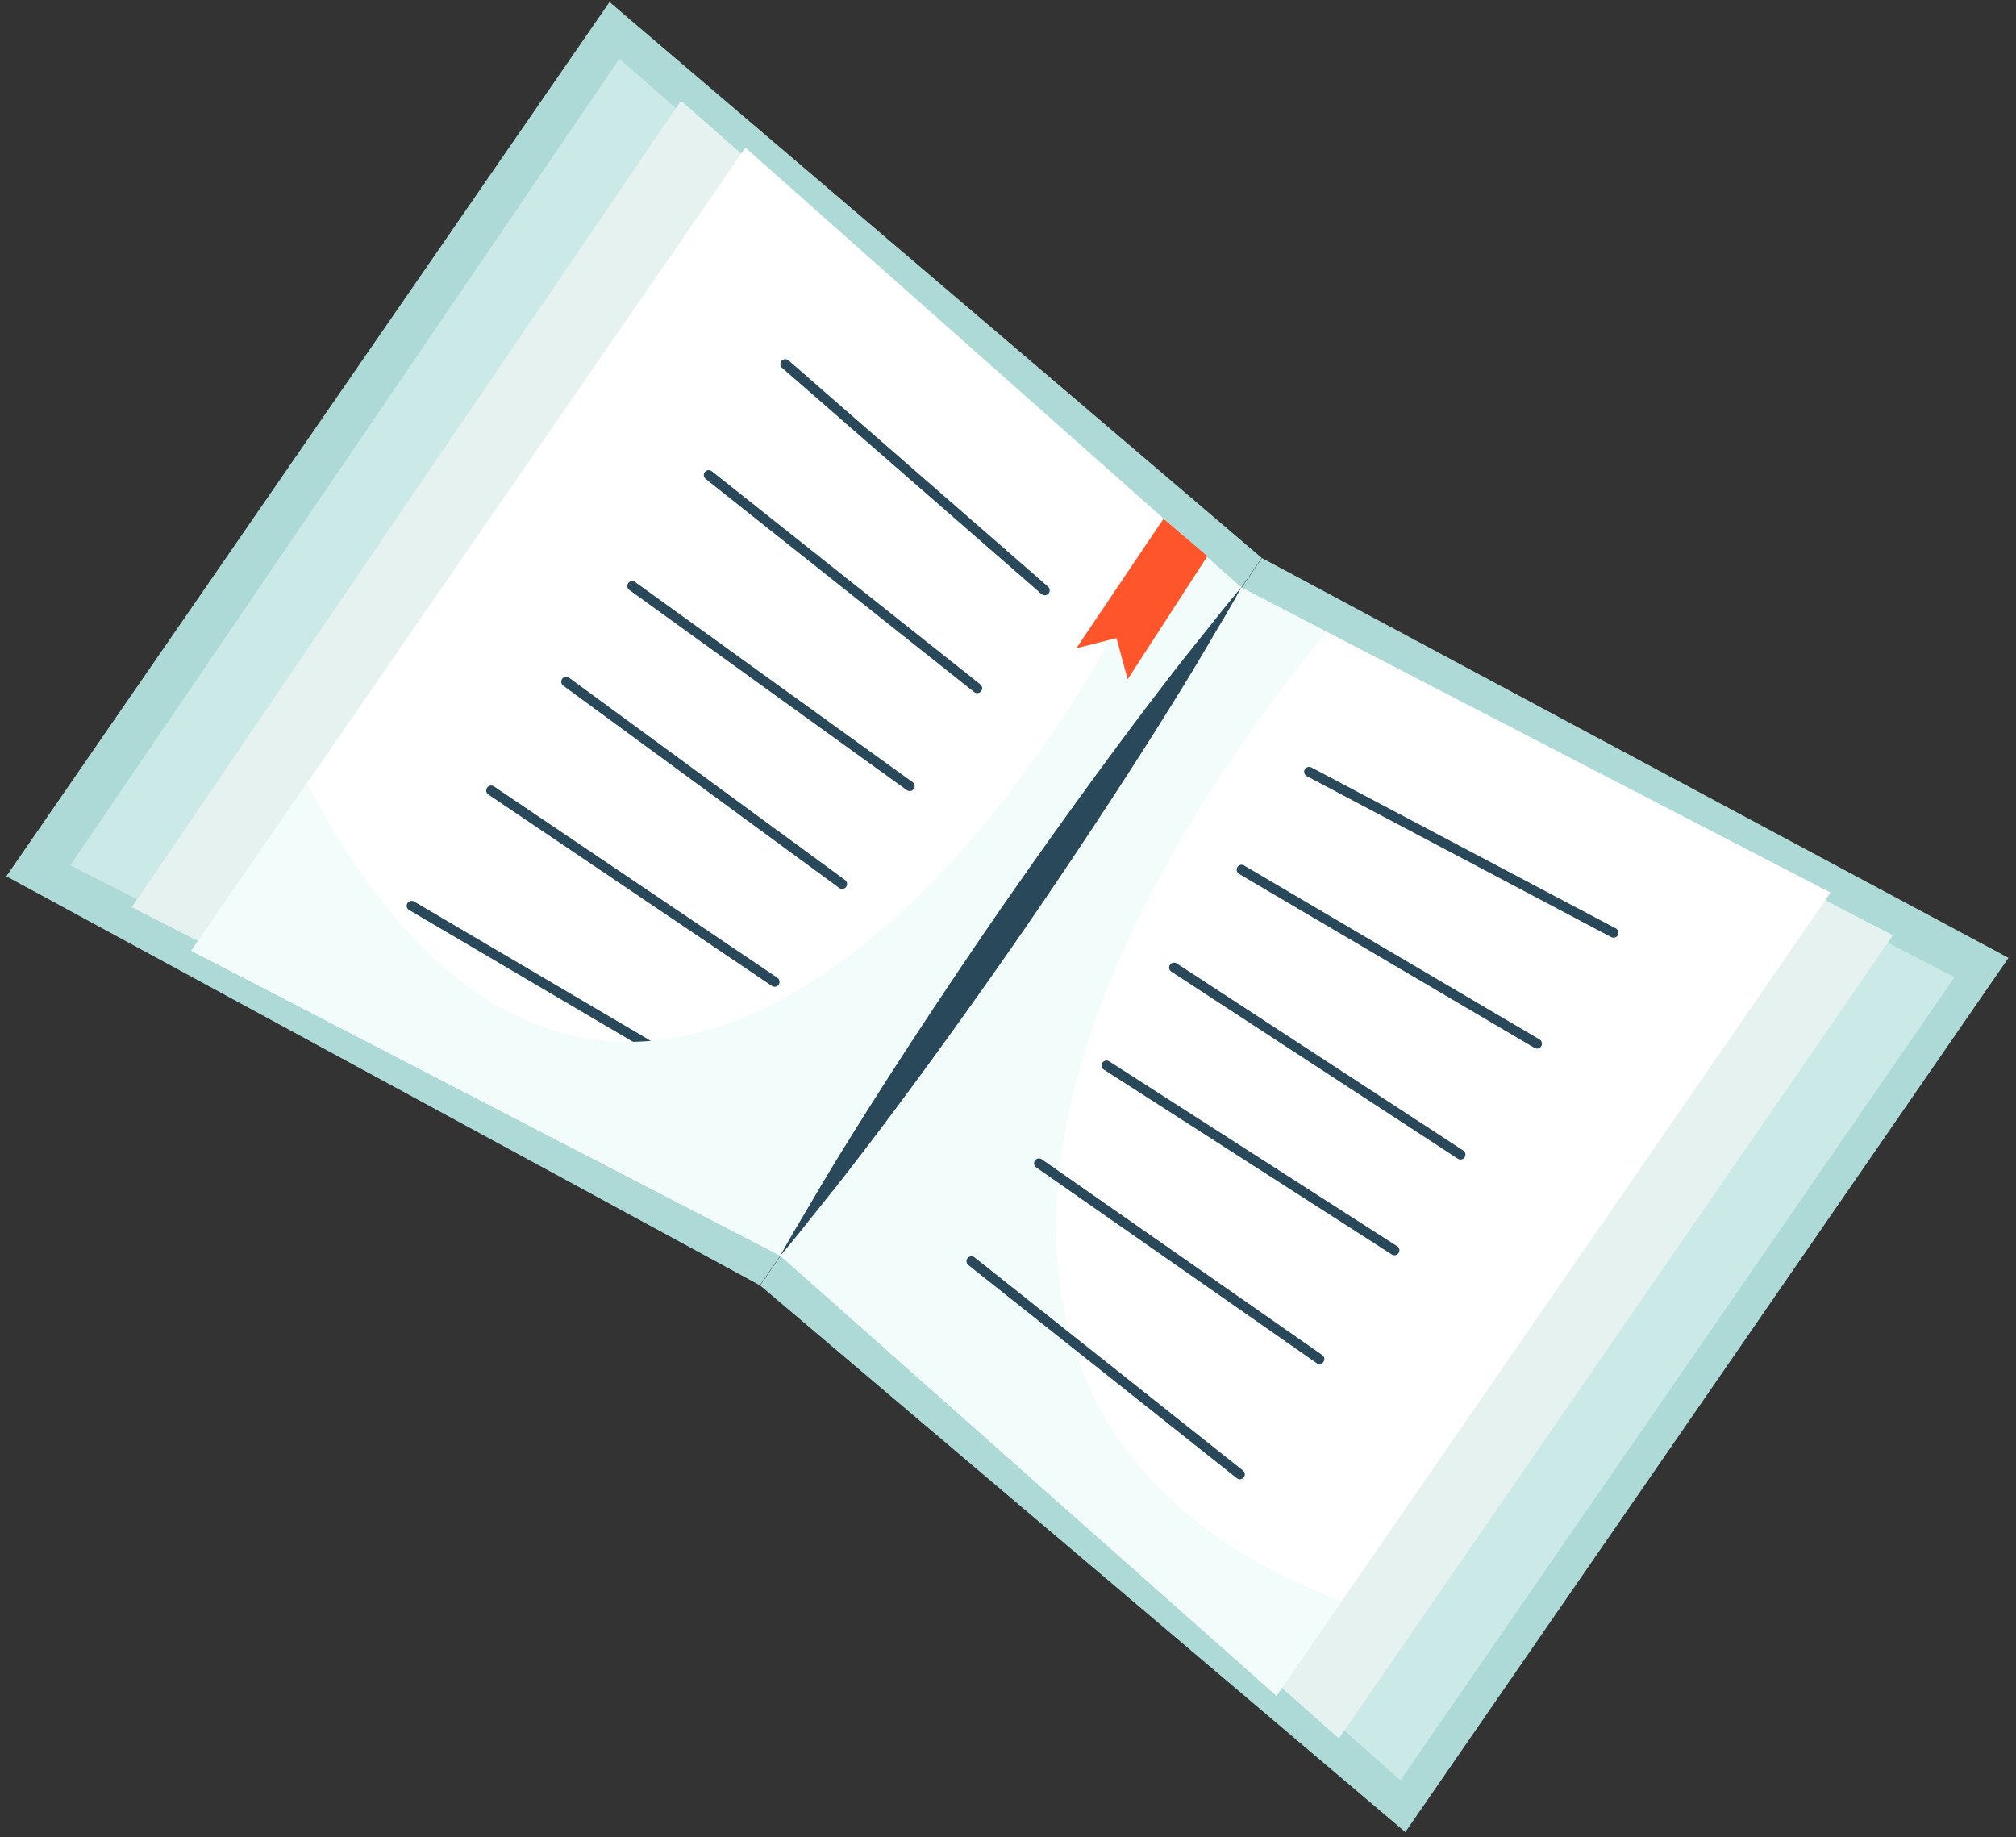 <svg xmlns="http://www.w3.org/2000/svg" width="237" height="216" viewBox="0 0 237 216">
    <rect x="0" y="0" width="237" height="216" fill="#333333" stroke="none"/>
    <g fill="none" fill-rule="evenodd">
        <path fill="#ADDAD6" d="M89.361 151.116l75.844 64.257.009.002 70.906-102.771-87.761-46.999zM71.652.237L.744 103.012l88.584 48.083 58.997-85.51z"/>
        <path fill="#CBEAE7" d="M80.101 13.287l-7.284-6.38L8.26 101.722l8.076 4.113"/>
        <path fill="#E5F2F0" d="M23.569 110.776l-8.075-4.12 64.557-94.813 7.284 6.381z"/>
        <path fill="#CBEAE7" d="M221.168 110.426l8.601 4.454-65.136 94.413-6.778-6.01"/>
        <path fill="#E5F2F0" d="M150.619 198.354l6.778 6.01 65.14-94.415-8.602-4.454z"/>
        <path fill="#FFF" d="M150.06 199.35l-58.3-51.71 54.195-78.556 69.245 35.848z"/>
        <path fill="#F2FCFB" d="M155.955 74.261l-10-5.177-54.197 78.556 58.301 51.707 7.645-11.08c-48.66-18.588-40.107-67.112-1.749-114.006"/>
        <path stroke="#294859" stroke-linecap="round" stroke-linejoin="round" stroke-width="1.158" d="M153.896 90.73l35.793 18.924M145.957 102.24l34.735 20.453M138.019 113.745l33.68 21.988M130.08 125.254l33.853 21.733M122.14 136.76l32.972 23.011M114.202 148.265l31.56 25.058"/>
        <path fill="#FFF" d="M22.487 111.768l69.243 35.854 54.197-78.559-58.3-51.71z"/>
        <path stroke="#294859" stroke-linecap="round" stroke-linejoin="round" stroke-width="1.158" d="M122.822 69.4L92.317 42.804M114.884 80.905L83.32 55.85M106.944 92.414l-32.62-23.525M99.003 103.919L66.56 80.139M91.065 115.424l-33.326-22.5M83.126 126.933L48.39 106.48"/>
        <path fill="#F2FCFB" d="M91.73 147.62l54.195-78.555-8.57-7.605c-19.429 44.474-67.806 94.624-101.274 30.605l-13.595 19.702L91.73 147.62z"/>
        <path fill="#294859" d="M143.891 72.639c-1.353 2.237-3.2 5.489-5.571 9.289-4.704 7.625-11.228 17.617-17.988 27.445-6.786 9.813-13.808 19.463-19.272 26.567-2.707 3.562-5.097 6.444-6.708 8.505a144.79 144.79 0 0 1-2.622 3.175s.714-1.32 2.036-3.578c1.353-2.237 3.196-5.493 5.569-9.29 4.7-7.626 11.227-17.617 17.99-27.444 6.789-9.81 13.813-19.455 19.276-26.559 2.709-3.568 5.096-6.451 6.708-8.511a141.629 141.629 0 0 1 2.617-3.174s-.715 1.317-2.035 3.575z"/>
        <path fill="#FF552B" d="M136.785 60.982l-10.25 15.222 4.718-1.189 1.316 4.835 9.366-14.461z"/>
    </g>
</svg>
